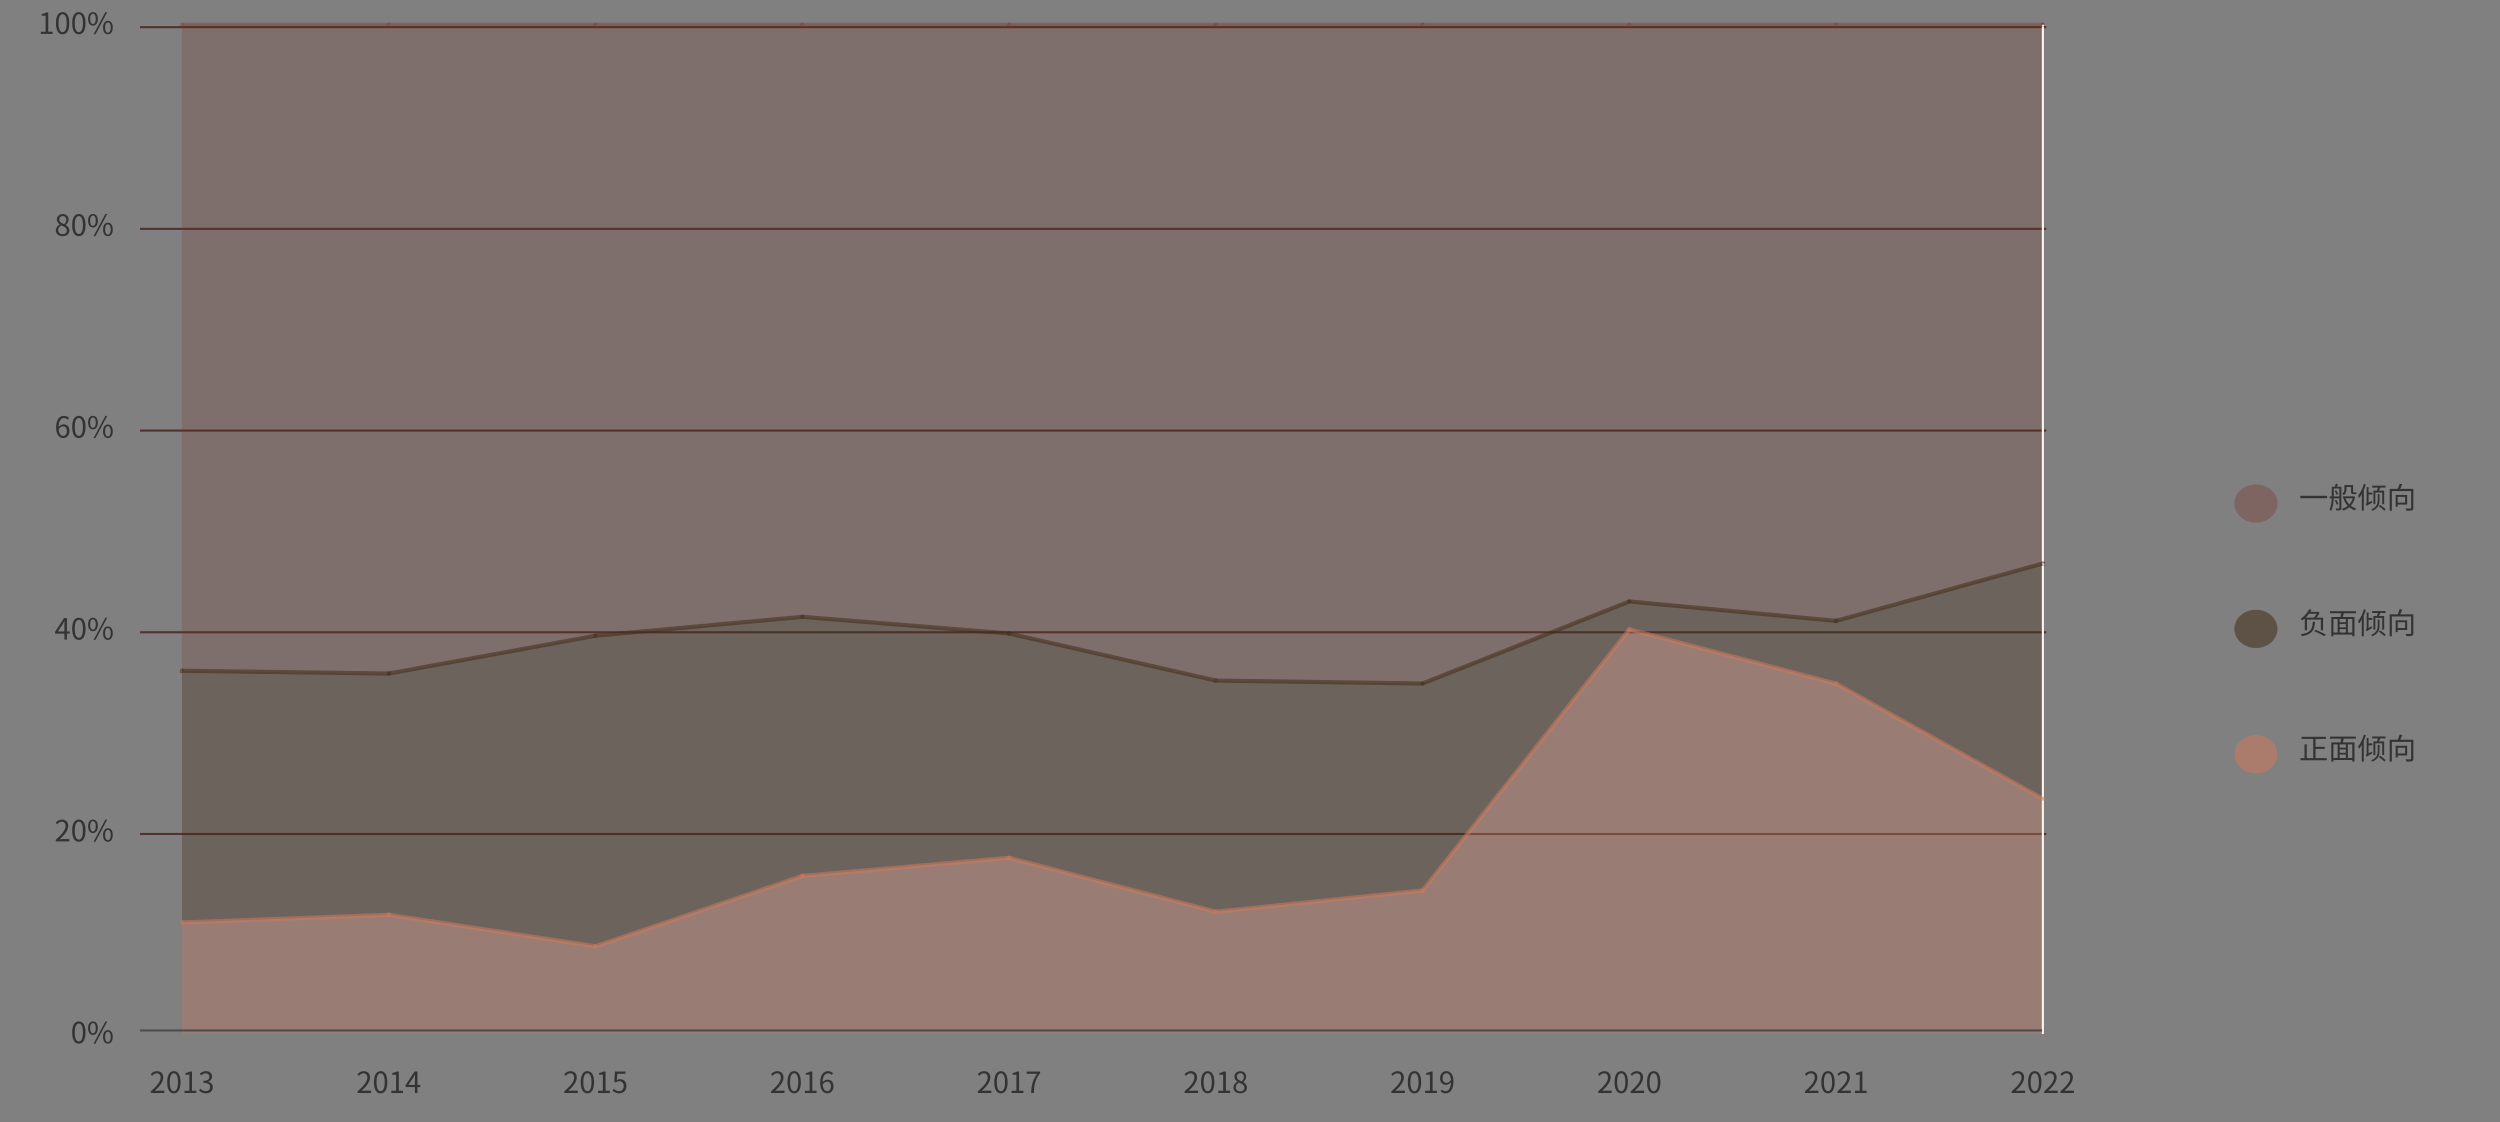 <svg xmlns="http://www.w3.org/2000/svg" xmlns:xlink="http://www.w3.org/1999/xlink" width="1196.069" height="537" viewBox="0 0 1196.069 537" fill="none">
<rect x="0" y="0" width="1196.069" height="537" fill="#808080" stroke="none"/>
<path   fill="rgba(69, 30, 24, 0.80)"  d="M67 398.499L979 398.499L979 399.499L67 399.499L67 398.499Z">
</path>
<path   fill="rgba(69, 30, 24, 0.80)"  d="M67 302L979 302L979 302.999L67 302.999L67 302Z">
</path>
<path   fill="rgba(69, 30, 24, 0.80)"  d="M67 205.498L979 205.498L979 206.501L67 206.501L67 205.498Z">
</path>
<path   fill="rgba(69, 30, 24, 0.80)"  d="M67 109L979 109L979 109.999L67 109.999L67 109Z">
</path>
<path   fill="rgba(69, 30, 24, 0.80)"  d="M67 12.5L979 12.5L979 13.5L67 13.5L67 12.5Z">
</path>
<path d="M87.058 441.326L185.981 437.66L284.905 452.715L383.828 419.051L482.751 410.391L581.673 436.172L680.596 426.009L779.52 301.105L878.443 327.07L977.366 382.13L977.366 494.703L878.443 494.703L779.52 494.703L680.596 494.703L581.673 494.703L482.751 494.703L383.828 494.703L284.905 494.703L185.981 494.703L87.058 494.703L87.058 441.326Z"   fill="#CD7A5E" fill-opacity="0.34">
</path>
<path d="M87.058 320.915L185.981 322.245L284.905 304.133L383.828 295.11L482.751 303.083L581.673 325.613L680.596 327.007L779.52 287.753L878.443 297.046L977.366 269.555L977.366 382.129L878.443 327.07L779.52 301.105L680.596 426.009L581.673 436.171L482.751 410.391L383.828 419.051L284.905 452.714L185.981 437.66L87.058 441.325L87.058 320.915Z"   fill="#452E18" fill-opacity="0.34">
</path>
<path d="M87.058 11.819L185.981 11.819L284.905 11.819L383.828 11.819L482.751 11.819L581.673 11.819L680.596 11.819L779.52 11.819L878.443 11.819L977.366 11.819L977.366 140.687L977.366 269.556L878.443 297.046L779.52 287.753L680.596 327.007L581.673 325.613L482.751 303.083L383.828 295.111L284.905 304.133L185.981 322.245L87.058 320.915L87.058 11.819Z"   fill="#792F23" fill-opacity="0.2">
</path>
<path    stroke="rgba(205, 122, 94, 0.56)" stroke-width="2"    d="M87.058 441.326L185.981 437.66L284.905 452.715L383.828 419.051L482.751 410.391L581.673 436.172L680.596 426.009L779.52 301.105L878.443 327.07L977.366 382.13">
</path>
<path    stroke="rgba(69, 46, 24, 0.56)" stroke-width="2"    d="M87.058 320.915L185.981 322.245L284.905 304.133L383.828 295.11L482.751 303.083L581.673 325.613L680.596 327.007L779.52 287.753L878.443 297.046L977.366 269.555">
</path>
<path    stroke="rgba(121, 47, 35, 0.33)" stroke-width="2"    d="M87.058 11.819L185.981 11.819L284.905 11.819L383.828 11.819L482.751 11.819L581.673 11.819L680.596 11.819L779.52 11.819L878.443 11.819L977.366 11.819">
</path>
<ellipse transform="matrix(1.001, 0, 0, 1, 87.058, 441.327)" cx="0.001" cy="0.001" rx="0.001" ry="0.001" stroke="rgba(205, 122, 94, 0.56)" stroke-width="2"      fill="#CD7A5E" fill-opacity="0.56">
</ellipse>
<ellipse transform="matrix(0.996, 0, 0, 1, 185.981, 437.66)" cx="0.001" cy="0.001" rx="0.001" ry="0.001" stroke="rgba(205, 122, 94, 0.56)" stroke-width="2"      fill="#CD7A5E" fill-opacity="0.56">
</ellipse>
<circle transform="matrix(1.007, 0, 0, 1, 284.905, 452.715)" cx="0.001" cy="0.001" r="0.001" stroke="rgba(205, 122, 94, 0.56)" stroke-width="2"      fill="#CD7A5E" fill-opacity="0.56">
</circle>
<circle transform="matrix(1.007, 0, 0, 1, 383.828, 419.052)" cx="0.001" cy="0.001" r="0.001" stroke="rgba(205, 122, 94, 0.56)" stroke-width="2"      fill="#CD7A5E" fill-opacity="0.56">
</circle>
<ellipse transform="matrix(0.986, 0, 0, 1, 482.751, 410.391)" cx="0.001" cy="0.001" rx="0.001" ry="0.001" stroke="rgba(205, 122, 94, 0.56)" stroke-width="2"      fill="#CD7A5E" fill-opacity="0.56">
</ellipse>
<ellipse transform="matrix(0.986, 0, 0, 1, 581.674, 436.173)" cx="0.001" cy="0.001" rx="0.001" ry="0.001" stroke="rgba(205, 122, 94, 0.56)" stroke-width="2"      fill="#CD7A5E" fill-opacity="0.56">
</ellipse>
<ellipse transform="matrix(0.986, 0, 0, 1, 680.597, 426.009)" cx="0.001" cy="0.001" rx="0.001" ry="0.001" stroke="rgba(205, 122, 94, 0.56)" stroke-width="2"      fill="#CD7A5E" fill-opacity="0.56">
</ellipse>
<ellipse transform="matrix(0.986, 0, 0, 1, 779.521, 301.105)" cx="0.001" cy="0.001" rx="0.001" ry="0.001" stroke="rgba(205, 122, 94, 0.56)" stroke-width="2"      fill="#CD7A5E" fill-opacity="0.56">
</ellipse>
<ellipse transform="matrix(0.986, 0, 0, 1, 878.444, 327.071)" cx="0.001" cy="0.001" rx="0.001" ry="0.001" stroke="rgba(205, 122, 94, 0.56)" stroke-width="2"      fill="#CD7A5E" fill-opacity="0.56">
</ellipse>
<ellipse transform="matrix(0.986, 0, 0, 1, 977.367, 382.13)" cx="0.001" cy="0.001" rx="0.001" ry="0.001" stroke="rgba(205, 122, 94, 0.56)" stroke-width="2"      fill="#CD7A5E" fill-opacity="0.56">
</ellipse>
<ellipse transform="matrix(1.001, 0, 0, 1, 87.058, 320.915)" cx="0.001" cy="0.001" rx="0.001" ry="0.001" stroke="rgba(69, 46, 24, 0.56)" stroke-width="2"      fill="#452E18" fill-opacity="0.56">
</ellipse>
<ellipse transform="matrix(0.996, 0, 0, 1, 185.981, 322.245)" cx="0.001" cy="0.001" rx="0.001" ry="0.001" stroke="rgba(69, 46, 24, 0.56)" stroke-width="2"      fill="#452E18" fill-opacity="0.56">
</ellipse>
<circle transform="matrix(1.007, 0, 0, 1, 284.905, 304.134)" cx="0.001" cy="0.001" r="0.001" stroke="rgba(69, 46, 24, 0.56)" stroke-width="2"      fill="#452E18" fill-opacity="0.56">
</circle>
<circle transform="matrix(1.007, 0, 0, 1, 383.828, 295.112)" cx="0.001" cy="0.001" r="0.001" stroke="rgba(69, 46, 24, 0.56)" stroke-width="2"      fill="#452E18" fill-opacity="0.56">
</circle>
<ellipse transform="matrix(0.986, 0, 0, 1, 482.751, 303.083)" cx="0.001" cy="0.001" rx="0.001" ry="0.001" stroke="rgba(69, 46, 24, 0.56)" stroke-width="2"      fill="#452E18" fill-opacity="0.56">
</ellipse>
<ellipse transform="matrix(0.986, 0, 0, 1, 581.674, 325.613)" cx="0.001" cy="0.001" rx="0.001" ry="0.001" stroke="rgba(69, 46, 24, 0.56)" stroke-width="2"      fill="#452E18" fill-opacity="0.56">
</ellipse>
<ellipse transform="matrix(0.986, 0, 0, 1, 680.597, 327.008)" cx="0.001" cy="0.001" rx="0.001" ry="0.001" stroke="rgba(69, 46, 24, 0.56)" stroke-width="2"      fill="#452E18" fill-opacity="0.56">
</ellipse>
<ellipse transform="matrix(0.986, 0, 0, 1, 779.521, 287.753)" cx="0.001" cy="0.001" rx="0.001" ry="0.001" stroke="rgba(69, 46, 24, 0.56)" stroke-width="2"      fill="#452E18" fill-opacity="0.56">
</ellipse>
<ellipse transform="matrix(0.986, 0, 0, 1, 878.444, 297.047)" cx="0.001" cy="0.001" rx="0.001" ry="0.001" stroke="rgba(69, 46, 24, 0.56)" stroke-width="2"      fill="#452E18" fill-opacity="0.56">
</ellipse>
<ellipse transform="matrix(0.986, 0, 0, 1, 977.367, 269.555)" cx="0.001" cy="0.001" rx="0.001" ry="0.001" stroke="rgba(69, 46, 24, 0.56)" stroke-width="2"      fill="#452E18" fill-opacity="0.56">
</ellipse>
<ellipse transform="matrix(1.001, 0, 0, 1, 87.058, 11.819)" cx="0.001" cy="0.001" rx="0.001" ry="0.001" stroke="rgba(121, 47, 35, 0.33)" stroke-width="2"      fill="#792F23" fill-opacity="0.33">
</ellipse>
<ellipse transform="matrix(0.996, 0, 0, 1, 185.981, 11.819)" cx="0.001" cy="0.001" rx="0.001" ry="0.001" stroke="rgba(121, 47, 35, 0.33)" stroke-width="2"      fill="#792F23" fill-opacity="0.33">
</ellipse>
<circle transform="matrix(1.007, 0, 0, 1, 284.905, 11.819)" cx="0.001" cy="0.001" r="0.001" stroke="rgba(121, 47, 35, 0.33)" stroke-width="2"      fill="#792F23" fill-opacity="0.33">
</circle>
<circle transform="matrix(1.007, 0, 0, 1, 383.828, 11.819)" cx="0.001" cy="0.001" r="0.001" stroke="rgba(121, 47, 35, 0.33)" stroke-width="2"      fill="#792F23" fill-opacity="0.33">
</circle>
<ellipse transform="matrix(0.986, 0, 0, 1, 482.751, 11.819)" cx="0.001" cy="0.001" rx="0.001" ry="0.001" stroke="rgba(121, 47, 35, 0.33)" stroke-width="2"      fill="#792F23" fill-opacity="0.33">
</ellipse>
<ellipse transform="matrix(0.986, 0, 0, 1, 581.674, 11.819)" cx="0.001" cy="0.001" rx="0.001" ry="0.001" stroke="rgba(121, 47, 35, 0.33)" stroke-width="2"      fill="#792F23" fill-opacity="0.33">
</ellipse>
<ellipse transform="matrix(0.986, 0, 0, 1, 680.597, 11.819)" cx="0.001" cy="0.001" rx="0.001" ry="0.001" stroke="rgba(121, 47, 35, 0.33)" stroke-width="2"      fill="#792F23" fill-opacity="0.33">
</ellipse>
<ellipse transform="matrix(0.986, 0, 0, 1, 779.521, 11.819)" cx="0.001" cy="0.001" rx="0.001" ry="0.001" stroke="rgba(121, 47, 35, 0.33)" stroke-width="2"      fill="#792F23" fill-opacity="0.33">
</ellipse>
<ellipse transform="matrix(0.986, 0, 0, 1, 878.444, 11.819)" cx="0.001" cy="0.001" rx="0.001" ry="0.001" stroke="rgba(121, 47, 35, 0.33)" stroke-width="2"      fill="#792F23" fill-opacity="0.33">
</ellipse>
<ellipse transform="matrix(0.986, 0, 0, 1, 977.367, 11.819)" cx="0.001" cy="0.001" rx="0.001" ry="0.001" stroke="rgba(121, 47, 35, 0.33)" stroke-width="2"      fill="#792F23" fill-opacity="0.33">
</ellipse>
<path     fill="#000000"  d="M977.367 11.819L977.367 494.703">
</path>
<path   fill="rgba(255, 246, 237, 1)"  d="M977.861 11.819L977.861 494.703L976.874 494.703L976.874 11.819L977.861 11.819Z">
</path>
<ellipse transform="matrix(0.986, 0, 0, 1, 977.367, 382.13)" cx="0.001" cy="0.001" rx="0.001" ry="0.001" stroke="rgba(205, 122, 94, 0.56)" stroke-width="2"      fill="#CD7A5E" fill-opacity="0.56">
</ellipse>
<ellipse transform="matrix(0.986, 0, 0, 1, 977.367, 269.555)" cx="0.001" cy="0.001" rx="0.001" ry="0.001" stroke="rgba(69, 46, 24, 0.56)" stroke-width="2"      fill="#452E18" fill-opacity="0.56">
</ellipse>
<ellipse transform="matrix(0.986, 0, 0, 1, 977.367, 11.819)" cx="0.001" cy="0.001" rx="0.001" ry="0.001" stroke="rgba(121, 47, 35, 0.33)" stroke-width="2"      fill="#792F23" fill-opacity="0.33">
</ellipse>
<g opacity="0">
<g opacity="0">
<rect x="17.812" y="11.819" width="98.923" height="482.886"   fill="#000000" >
</rect>
</g>
<g opacity="0">
<rect x="116.735" y="11.819" width="98.923" height="482.886"   fill="#000000" >
</rect>
</g>
<g opacity="0">
<rect x="215.658" y="11.819" width="98.923" height="482.886"   fill="#000000" >
</rect>
</g>
<g opacity="0">
<rect x="314.581" y="11.819" width="98.923" height="482.886"   fill="#000000" >
</rect>
</g>
<g opacity="0">
<rect x="413.505" y="11.819" width="98.923" height="482.886"   fill="#000000" >
</rect>
</g>
<g opacity="0">
<rect x="512.428" y="11.819" width="98.923" height="482.886"   fill="#000000" >
</rect>
</g>
<g opacity="0">
<rect x="611.352" y="11.819" width="98.923" height="482.886"   fill="#000000" >
</rect>
</g>
<g opacity="0">
<rect x="710.275" y="11.819" width="98.923" height="482.886"   fill="#000000" >
</rect>
</g>
<g opacity="0">
<rect x="809.198" y="11.819" width="98.923" height="482.886"   fill="#000000" >
</rect>
</g>
<g opacity="0">
<rect x="908.121" y="11.819" width="98.923" height="482.886"   fill="#000000" >
</rect>
</g>
</g>
<path    stroke="rgba(77, 77, 77, 1.00)" stroke-width="1"    d="M67 493L977 493">
</path>
<g >
<path     fill="#333333"  d="M72.134 522.913L78.588 522.913L78.588 521.807L75.746 521.807C75.228 521.807 74.598 521.863 74.066 521.905C76.474 519.623 78.098 517.537 78.098 515.479C78.098 513.659 76.936 512.469 75.102 512.469C73.8 512.469 72.904 513.057 72.078 513.967L72.82 514.695C73.394 514.009 74.108 513.505 74.948 513.505C76.222 513.505 76.838 514.359 76.838 515.535C76.838 517.299 75.354 519.343 72.134 522.157L72.134 522.913ZM83.18 523.095C85.126 523.095 86.372 521.331 86.372 517.747C86.372 514.191 85.126 512.469 83.18 512.469C81.22 512.469 79.988 514.191 79.988 517.747C79.988 521.331 81.22 523.095 83.18 523.095ZM83.18 522.059C82.018 522.059 81.22 520.757 81.22 517.747C81.22 514.751 82.018 513.477 83.18 513.477C84.342 513.477 85.14 514.751 85.14 517.747C85.14 520.757 84.342 522.059 83.18 522.059ZM88.29 522.913L93.918 522.913L93.918 521.849L91.86 521.849L91.86 512.651L90.88 512.651C90.32 512.973 89.662 513.211 88.752 513.379L88.752 514.191L90.586 514.191L90.586 521.849L88.29 521.849L88.29 522.913ZM98.51 523.095C100.344 523.095 101.814 522.003 101.814 520.169C101.814 518.755 100.848 517.859 99.644 517.565L99.644 517.495C100.736 517.117 101.464 516.277 101.464 515.031C101.464 513.407 100.204 512.469 98.468 512.469C97.292 512.469 96.382 512.987 95.612 513.687L96.298 514.499C96.886 513.911 97.6 513.505 98.426 513.505C99.504 513.505 100.162 514.149 100.162 515.129C100.162 516.235 99.448 517.089 97.32 517.089L97.32 518.069C99.7 518.069 100.512 518.881 100.512 520.127C100.512 521.303 99.658 522.031 98.426 522.031C97.264 522.031 96.494 521.471 95.892 520.855L95.234 521.681C95.906 522.423 96.914 523.095 98.51 523.095Z">
</path>
</g>
<g >
<path     fill="#333333"  d="M171.057 522.913L177.511 522.913L177.511 521.807L174.669 521.807C174.151 521.807 173.521 521.863 172.989 521.905C175.397 519.623 177.021 517.537 177.021 515.479C177.021 513.659 175.859 512.469 174.025 512.469C172.723 512.469 171.827 513.057 171.001 513.967L171.743 514.695C172.317 514.009 173.031 513.505 173.871 513.505C175.145 513.505 175.761 514.359 175.761 515.535C175.761 517.299 174.277 519.343 171.057 522.157L171.057 522.913ZM182.103 523.095C184.049 523.095 185.295 521.331 185.295 517.747C185.295 514.191 184.049 512.469 182.103 512.469C180.143 512.469 178.911 514.191 178.911 517.747C178.911 521.331 180.143 523.095 182.103 523.095ZM182.103 522.059C180.941 522.059 180.143 520.757 180.143 517.747C180.143 514.751 180.941 513.477 182.103 513.477C183.265 513.477 184.063 514.751 184.063 517.747C184.063 520.757 183.265 522.059 182.103 522.059ZM187.213 522.913L192.841 522.913L192.841 521.849L190.783 521.849L190.783 512.651L189.803 512.651C189.243 512.973 188.585 513.211 187.675 513.379L187.675 514.191L189.509 514.191L189.509 521.849L187.213 521.849L187.213 522.913ZM198.511 522.913L199.715 522.913L199.715 520.085L201.087 520.085L201.087 519.063L199.715 519.063L199.715 512.651L198.301 512.651L194.031 519.245L194.031 520.085L198.511 520.085L198.511 522.913ZM198.511 519.063L195.361 519.063L197.699 515.563C197.993 515.059 198.273 514.541 198.525 514.051L198.581 514.051C198.553 514.569 198.511 515.409 198.511 515.913L198.511 519.063Z">
</path>
</g>
<g >
<path     fill="#333333"  d="M269.981 522.913L276.435 522.913L276.435 521.807L273.593 521.807C273.075 521.807 272.445 521.863 271.913 521.905C274.321 519.623 275.945 517.537 275.945 515.479C275.945 513.659 274.783 512.469 272.949 512.469C271.647 512.469 270.751 513.057 269.925 513.967L270.667 514.695C271.241 514.009 271.955 513.505 272.795 513.505C274.069 513.505 274.685 514.359 274.685 515.535C274.685 517.299 273.201 519.343 269.981 522.157L269.981 522.913ZM281.027 523.095C282.973 523.095 284.219 521.331 284.219 517.747C284.219 514.191 282.973 512.469 281.027 512.469C279.067 512.469 277.835 514.191 277.835 517.747C277.835 521.331 279.067 523.095 281.027 523.095ZM281.027 522.059C279.865 522.059 279.067 520.757 279.067 517.747C279.067 514.751 279.865 513.477 281.027 513.477C282.189 513.477 282.987 514.751 282.987 517.747C282.987 520.757 282.189 522.059 281.027 522.059ZM286.137 522.913L291.765 522.913L291.765 521.849L289.707 521.849L289.707 512.651L288.727 512.651C288.167 512.973 287.509 513.211 286.599 513.379L286.599 514.191L288.433 514.191L288.433 521.849L286.137 521.849L286.137 522.913ZM296.343 523.095C298.065 523.095 299.703 521.821 299.703 519.581C299.703 517.313 298.303 516.305 296.609 516.305C295.993 516.305 295.531 516.459 295.069 516.711L295.335 513.743L299.199 513.743L299.199 512.651L294.215 512.651L293.879 517.439L294.565 517.873C295.153 517.481 295.587 517.271 296.273 517.271C297.561 517.271 298.401 518.139 298.401 519.609C298.401 521.107 297.435 522.031 296.217 522.031C295.027 522.031 294.271 521.485 293.697 520.897L293.053 521.737C293.753 522.423 294.733 523.095 296.343 523.095Z">
</path>
</g>
<g >
<path     fill="#333333"  d="M368.904 522.913L375.358 522.913L375.358 521.807L372.516 521.807C371.998 521.807 371.368 521.863 370.836 521.905C373.244 519.623 374.868 517.537 374.868 515.479C374.868 513.659 373.706 512.469 371.872 512.469C370.57 512.469 369.674 513.057 368.848 513.967L369.59 514.695C370.164 514.009 370.878 513.505 371.718 513.505C372.992 513.505 373.608 514.359 373.608 515.535C373.608 517.299 372.124 519.343 368.904 522.157L368.904 522.913ZM379.95 523.095C381.896 523.095 383.142 521.331 383.142 517.747C383.142 514.191 381.896 512.469 379.95 512.469C377.99 512.469 376.758 514.191 376.758 517.747C376.758 521.331 377.99 523.095 379.95 523.095ZM379.95 522.059C378.788 522.059 377.99 520.757 377.99 517.747C377.99 514.751 378.788 513.477 379.95 513.477C381.112 513.477 381.91 514.751 381.91 517.747C381.91 520.757 381.112 522.059 379.95 522.059ZM385.06 522.913L390.688 522.913L390.688 521.849L388.63 521.849L388.63 512.651L387.65 512.651C387.09 512.973 386.432 513.211 385.522 513.379L385.522 514.191L387.356 514.191L387.356 521.849L385.06 521.849L385.06 522.913ZM395.812 523.095C397.408 523.095 398.766 521.751 398.766 519.763C398.766 517.607 397.646 516.543 395.91 516.543C395.112 516.543 394.216 517.005 393.586 517.775C393.642 514.597 394.804 513.519 396.232 513.519C396.848 513.519 397.464 513.827 397.856 514.303L398.584 513.519C398.01 512.903 397.24 512.469 396.176 512.469C394.188 512.469 392.382 513.995 392.382 518.013C392.382 521.401 393.852 523.095 395.812 523.095ZM393.614 518.797C394.286 517.845 395.07 517.495 395.7 517.495C396.946 517.495 397.548 518.377 397.548 519.763C397.548 521.163 396.792 522.087 395.812 522.087C394.524 522.087 393.754 520.925 393.614 518.797Z">
</path>
</g>
<g >
<path     fill="#333333"  d="M467.827 522.913L474.281 522.913L474.281 521.807L471.439 521.807C470.921 521.807 470.291 521.863 469.759 521.905C472.167 519.623 473.791 517.537 473.791 515.479C473.791 513.659 472.629 512.469 470.795 512.469C469.493 512.469 468.597 513.057 467.771 513.967L468.513 514.695C469.087 514.009 469.801 513.505 470.641 513.505C471.915 513.505 472.531 514.359 472.531 515.535C472.531 517.299 471.047 519.343 467.827 522.157L467.827 522.913ZM478.873 523.095C480.819 523.095 482.065 521.331 482.065 517.747C482.065 514.191 480.819 512.469 478.873 512.469C476.913 512.469 475.681 514.191 475.681 517.747C475.681 521.331 476.913 523.095 478.873 523.095ZM478.873 522.059C477.711 522.059 476.913 520.757 476.913 517.747C476.913 514.751 477.711 513.477 478.873 513.477C480.035 513.477 480.833 514.751 480.833 517.747C480.833 520.757 480.035 522.059 478.873 522.059ZM483.983 522.913L489.611 522.913L489.611 521.849L487.553 521.849L487.553 512.651L486.573 512.651C486.013 512.973 485.355 513.211 484.445 513.379L484.445 514.191L486.279 514.191L486.279 521.849L483.983 521.849L483.983 522.913ZM493.293 522.913L494.623 522.913C494.791 518.895 495.225 516.501 497.633 513.421L497.633 512.651L491.207 512.651L491.207 513.743L496.191 513.743C494.175 516.543 493.475 519.021 493.293 522.913Z">
</path>
</g>
<g >
<path     fill="#333333"  d="M566.75 522.913L573.204 522.913L573.204 521.807L570.362 521.807C569.844 521.807 569.214 521.863 568.682 521.905C571.09 519.623 572.714 517.537 572.714 515.479C572.714 513.659 571.552 512.469 569.718 512.469C568.416 512.469 567.52 513.057 566.694 513.967L567.436 514.695C568.01 514.009 568.724 513.505 569.564 513.505C570.838 513.505 571.454 514.359 571.454 515.535C571.454 517.299 569.97 519.343 566.75 522.157L566.75 522.913ZM577.796 523.095C579.742 523.095 580.988 521.331 580.988 517.747C580.988 514.191 579.742 512.469 577.796 512.469C575.836 512.469 574.604 514.191 574.604 517.747C574.604 521.331 575.836 523.095 577.796 523.095ZM577.796 522.059C576.634 522.059 575.836 520.757 575.836 517.747C575.836 514.751 576.634 513.477 577.796 513.477C578.958 513.477 579.756 514.751 579.756 517.747C579.756 520.757 578.958 522.059 577.796 522.059ZM582.906 522.913L588.534 522.913L588.534 521.849L586.476 521.849L586.476 512.651L585.496 512.651C584.936 512.973 584.278 513.211 583.368 513.379L583.368 514.191L585.202 514.191L585.202 521.849L582.906 521.849L582.906 522.913ZM593.364 523.095C595.282 523.095 596.57 521.933 596.57 520.449C596.57 519.035 595.744 518.265 594.848 517.747L594.848 517.677C595.45 517.201 596.206 516.277 596.206 515.199C596.206 513.617 595.142 512.497 593.392 512.497C591.796 512.497 590.578 513.547 590.578 515.101C590.578 516.179 591.222 516.949 591.964 517.467L591.964 517.523C591.026 518.027 590.088 518.993 590.088 520.365C590.088 521.947 591.46 523.095 593.364 523.095ZM594.064 517.341C592.846 516.865 591.74 516.319 591.74 515.101C591.74 514.107 592.426 513.449 593.378 513.449C594.47 513.449 595.114 514.247 595.114 515.269C595.114 516.025 594.75 516.725 594.064 517.341ZM593.378 522.143C592.146 522.143 591.222 521.345 591.222 520.253C591.222 519.273 591.81 518.461 592.636 517.929C594.092 518.517 595.352 519.021 595.352 520.407C595.352 521.429 594.568 522.143 593.378 522.143Z">
</path>
</g>
<g >
<path     fill="#333333"  d="M665.674 522.913L672.128 522.913L672.128 521.807L669.286 521.807C668.768 521.807 668.138 521.863 667.606 521.905C670.014 519.623 671.638 517.537 671.638 515.479C671.638 513.659 670.476 512.469 668.642 512.469C667.34 512.469 666.444 513.057 665.618 513.967L666.36 514.695C666.934 514.009 667.648 513.505 668.488 513.505C669.762 513.505 670.378 514.359 670.378 515.535C670.378 517.299 668.894 519.343 665.674 522.157L665.674 522.913ZM676.72 523.095C678.666 523.095 679.912 521.331 679.912 517.747C679.912 514.191 678.666 512.469 676.72 512.469C674.76 512.469 673.528 514.191 673.528 517.747C673.528 521.331 674.76 523.095 676.72 523.095ZM676.72 522.059C675.558 522.059 674.76 520.757 674.76 517.747C674.76 514.751 675.558 513.477 676.72 513.477C677.882 513.477 678.68 514.751 678.68 517.747C678.68 520.757 677.882 522.059 676.72 522.059ZM681.83 522.913L687.458 522.913L687.458 521.849L685.4 521.849L685.4 512.651L684.42 512.651C683.86 512.973 683.202 513.211 682.292 513.379L682.292 514.191L684.126 514.191L684.126 521.849L681.83 521.849L681.83 522.913ZM691.658 523.095C693.576 523.095 695.382 521.499 695.382 517.341C695.382 514.079 693.898 512.469 691.924 512.469C690.328 512.469 688.984 513.799 688.984 515.801C688.984 517.915 690.104 519.021 691.812 519.021C692.666 519.021 693.548 518.531 694.178 517.775C694.08 520.953 692.932 522.031 691.616 522.031C690.944 522.031 690.328 521.737 689.88 521.247L689.18 522.045C689.754 522.647 690.538 523.095 691.658 523.095ZM694.164 516.697C693.478 517.677 692.708 518.069 692.022 518.069C690.804 518.069 690.188 517.173 690.188 515.801C690.188 514.387 690.944 513.463 691.938 513.463C693.24 513.463 694.024 514.583 694.164 516.697Z">
</path>
</g>
<g >
<path     fill="#333333"  d="M764.597 522.913L771.051 522.913L771.051 521.807L768.209 521.807C767.691 521.807 767.061 521.863 766.529 521.905C768.937 519.623 770.561 517.537 770.561 515.479C770.561 513.659 769.399 512.469 767.565 512.469C766.263 512.469 765.367 513.057 764.541 513.967L765.283 514.695C765.857 514.009 766.571 513.505 767.411 513.505C768.685 513.505 769.301 514.359 769.301 515.535C769.301 517.299 767.817 519.343 764.597 522.157L764.597 522.913ZM775.643 523.095C777.589 523.095 778.835 521.331 778.835 517.747C778.835 514.191 777.589 512.469 775.643 512.469C773.683 512.469 772.451 514.191 772.451 517.747C772.451 521.331 773.683 523.095 775.643 523.095ZM775.643 522.059C774.481 522.059 773.683 520.757 773.683 517.747C773.683 514.751 774.481 513.477 775.643 513.477C776.805 513.477 777.603 514.751 777.603 517.747C777.603 520.757 776.805 522.059 775.643 522.059ZM780.137 522.913L786.591 522.913L786.591 521.807L783.749 521.807C783.231 521.807 782.601 521.863 782.069 521.905C784.477 519.623 786.101 517.537 786.101 515.479C786.101 513.659 784.939 512.469 783.105 512.469C781.803 512.469 780.907 513.057 780.081 513.967L780.823 514.695C781.397 514.009 782.111 513.505 782.951 513.505C784.225 513.505 784.841 514.359 784.841 515.535C784.841 517.299 783.357 519.343 780.137 522.157L780.137 522.913ZM791.183 523.095C793.129 523.095 794.375 521.331 794.375 517.747C794.375 514.191 793.129 512.469 791.183 512.469C789.223 512.469 787.991 514.191 787.991 517.747C787.991 521.331 789.223 523.095 791.183 523.095ZM791.183 522.059C790.021 522.059 789.223 520.757 789.223 517.747C789.223 514.751 790.021 513.477 791.183 513.477C792.345 513.477 793.143 514.751 793.143 517.747C793.143 520.757 792.345 522.059 791.183 522.059Z">
</path>
</g>
<g >
<path     fill="#333333"  d="M863.52 522.913L869.974 522.913L869.974 521.807L867.132 521.807C866.614 521.807 865.984 521.863 865.452 521.905C867.86 519.623 869.484 517.537 869.484 515.479C869.484 513.659 868.322 512.469 866.488 512.469C865.186 512.469 864.29 513.057 863.464 513.967L864.206 514.695C864.78 514.009 865.494 513.505 866.334 513.505C867.608 513.505 868.224 514.359 868.224 515.535C868.224 517.299 866.74 519.343 863.52 522.157L863.52 522.913ZM874.566 523.095C876.512 523.095 877.758 521.331 877.758 517.747C877.758 514.191 876.512 512.469 874.566 512.469C872.606 512.469 871.374 514.191 871.374 517.747C871.374 521.331 872.606 523.095 874.566 523.095ZM874.566 522.059C873.404 522.059 872.606 520.757 872.606 517.747C872.606 514.751 873.404 513.477 874.566 513.477C875.728 513.477 876.526 514.751 876.526 517.747C876.526 520.757 875.728 522.059 874.566 522.059ZM879.06 522.913L885.514 522.913L885.514 521.807L882.672 521.807C882.154 521.807 881.524 521.863 880.992 521.905C883.4 519.623 885.024 517.537 885.024 515.479C885.024 513.659 883.862 512.469 882.028 512.469C880.726 512.469 879.83 513.057 879.004 513.967L879.746 514.695C880.32 514.009 881.034 513.505 881.874 513.505C883.148 513.505 883.764 514.359 883.764 515.535C883.764 517.299 882.28 519.343 879.06 522.157L879.06 522.913ZM887.446 522.913L893.074 522.913L893.074 521.849L891.016 521.849L891.016 512.651L890.036 512.651C889.476 512.973 888.818 513.211 887.908 513.379L887.908 514.191L889.742 514.191L889.742 521.849L887.446 521.849L887.446 522.913Z">
</path>
</g>
<g >
<path     fill="#333333"  d="M962.443 522.913L968.897 522.913L968.897 521.807L966.055 521.807C965.537 521.807 964.907 521.863 964.375 521.905C966.783 519.623 968.407 517.537 968.407 515.479C968.407 513.659 967.245 512.469 965.411 512.469C964.109 512.469 963.213 513.057 962.387 513.967L963.129 514.695C963.703 514.009 964.417 513.505 965.257 513.505C966.531 513.505 967.147 514.359 967.147 515.535C967.147 517.299 965.663 519.343 962.443 522.157L962.443 522.913ZM973.489 523.095C975.435 523.095 976.681 521.331 976.681 517.747C976.681 514.191 975.435 512.469 973.489 512.469C971.529 512.469 970.297 514.191 970.297 517.747C970.297 521.331 971.529 523.095 973.489 523.095ZM973.489 522.059C972.327 522.059 971.529 520.757 971.529 517.747C971.529 514.751 972.327 513.477 973.489 513.477C974.651 513.477 975.449 514.751 975.449 517.747C975.449 520.757 974.651 522.059 973.489 522.059ZM977.983 522.913L984.437 522.913L984.437 521.807L981.595 521.807C981.077 521.807 980.447 521.863 979.915 521.905C982.323 519.623 983.947 517.537 983.947 515.479C983.947 513.659 982.785 512.469 980.951 512.469C979.649 512.469 978.753 513.057 977.927 513.967L978.669 514.695C979.243 514.009 979.957 513.505 980.797 513.505C982.071 513.505 982.687 514.359 982.687 515.535C982.687 517.299 981.203 519.343 977.983 522.157L977.983 522.913ZM985.753 522.913L992.207 522.913L992.207 521.807L989.365 521.807C988.847 521.807 988.217 521.863 987.685 521.905C990.093 519.623 991.717 517.537 991.717 515.479C991.717 513.659 990.555 512.469 988.721 512.469C987.419 512.469 986.523 513.057 985.697 513.967L986.439 514.695C987.013 514.009 987.727 513.505 988.567 513.505C989.841 513.505 990.457 514.359 990.457 515.535C990.457 517.299 988.973 519.343 985.753 522.157L985.753 522.913Z">
</path>
</g>
<g >
<path     fill="#333333"  d="M37.722 499.308C39.668 499.308 40.914 497.544 40.914 493.96C40.914 490.404 39.668 488.682 37.722 488.682C35.762 488.682 34.53 490.404 34.53 493.96C34.53 497.544 35.762 499.308 37.722 499.308ZM37.722 498.272C36.56 498.272 35.762 496.97 35.762 493.96C35.762 490.964 36.56 489.69 37.722 489.69C38.884 489.69 39.682 490.964 39.682 493.96C39.682 496.97 38.884 498.272 37.722 498.272ZM44.47 495.15C45.884 495.15 46.808 493.96 46.808 491.888C46.808 489.844 45.884 488.682 44.47 488.682C43.07 488.682 42.146 489.844 42.146 491.888C42.146 493.96 43.07 495.15 44.47 495.15ZM44.47 494.366C43.658 494.366 43.112 493.526 43.112 491.888C43.112 490.25 43.658 489.466 44.47 489.466C45.282 489.466 45.828 490.25 45.828 491.888C45.828 493.526 45.282 494.366 44.47 494.366ZM44.764 499.308L45.632 499.308L51.302 488.682L50.434 488.682L44.764 499.308ZM51.624 499.308C53.024 499.308 53.948 498.132 53.948 496.06C53.948 494.002 53.024 492.84 51.624 492.84C50.224 492.84 49.3 494.002 49.3 496.06C49.3 498.132 50.224 499.308 51.624 499.308ZM51.624 498.524C50.812 498.524 50.252 497.698 50.252 496.06C50.252 494.422 50.812 493.624 51.624 493.624C52.422 493.624 52.996 494.422 52.996 496.06C52.996 497.698 52.422 498.524 51.624 498.524Z">
</path>
</g>
<g >
<path     fill="#333333"  d="M26.676 402.549L33.13 402.549L33.13 401.443L30.288 401.443C29.77 401.443 29.14 401.499 28.608 401.541C31.016 399.259 32.64 397.173 32.64 395.115C32.64 393.295 31.478 392.105 29.644 392.105C28.342 392.105 27.446 392.693 26.62 393.603L27.362 394.331C27.936 393.645 28.65 393.141 29.49 393.141C30.764 393.141 31.38 393.995 31.38 395.171C31.38 396.935 29.896 398.979 26.676 401.793L26.676 402.549ZM37.722 402.731C39.668 402.731 40.914 400.967 40.914 397.383C40.914 393.827 39.668 392.105 37.722 392.105C35.762 392.105 34.53 393.827 34.53 397.383C34.53 400.967 35.762 402.731 37.722 402.731ZM37.722 401.695C36.56 401.695 35.762 400.393 35.762 397.383C35.762 394.387 36.56 393.113 37.722 393.113C38.884 393.113 39.682 394.387 39.682 397.383C39.682 400.393 38.884 401.695 37.722 401.695ZM44.47 398.573C45.884 398.573 46.808 397.383 46.808 395.311C46.808 393.267 45.884 392.105 44.47 392.105C43.07 392.105 42.146 393.267 42.146 395.311C42.146 397.383 43.07 398.573 44.47 398.573ZM44.47 397.789C43.658 397.789 43.112 396.949 43.112 395.311C43.112 393.673 43.658 392.889 44.47 392.889C45.282 392.889 45.828 393.673 45.828 395.311C45.828 396.949 45.282 397.789 44.47 397.789ZM44.764 402.731L45.632 402.731L51.302 392.105L50.434 392.105L44.764 402.731ZM51.624 402.731C53.024 402.731 53.948 401.555 53.948 399.483C53.948 397.425 53.024 396.263 51.624 396.263C50.224 396.263 49.3 397.425 49.3 399.483C49.3 401.555 50.224 402.731 51.624 402.731ZM51.624 401.947C50.812 401.947 50.252 401.121 50.252 399.483C50.252 397.845 50.812 397.047 51.624 397.047C52.422 397.047 52.996 397.845 52.996 399.483C52.996 401.121 52.422 401.947 51.624 401.947Z">
</path>
</g>
<g >
<path     fill="#333333"  d="M30.82 305.972L32.024 305.972L32.024 303.144L33.396 303.144L33.396 302.122L32.024 302.122L32.024 295.71L30.61 295.71L26.34 302.304L26.34 303.144L30.82 303.144L30.82 305.972ZM30.82 302.122L27.67 302.122L30.008 298.622C30.302 298.118 30.582 297.6 30.834 297.11L30.89 297.11C30.862 297.628 30.82 298.468 30.82 298.972L30.82 302.122ZM37.722 306.154C39.668 306.154 40.914 304.39 40.914 300.806C40.914 297.25 39.668 295.528 37.722 295.528C35.762 295.528 34.53 297.25 34.53 300.806C34.53 304.39 35.762 306.154 37.722 306.154ZM37.722 305.118C36.56 305.118 35.762 303.816 35.762 300.806C35.762 297.81 36.56 296.536 37.722 296.536C38.884 296.536 39.682 297.81 39.682 300.806C39.682 303.816 38.884 305.118 37.722 305.118ZM44.47 301.996C45.884 301.996 46.808 300.806 46.808 298.734C46.808 296.69 45.884 295.528 44.47 295.528C43.07 295.528 42.146 296.69 42.146 298.734C42.146 300.806 43.07 301.996 44.47 301.996ZM44.47 301.212C43.658 301.212 43.112 300.372 43.112 298.734C43.112 297.096 43.658 296.312 44.47 296.312C45.282 296.312 45.828 297.096 45.828 298.734C45.828 300.372 45.282 301.212 44.47 301.212ZM44.764 306.154L45.632 306.154L51.302 295.528L50.434 295.528L44.764 306.154ZM51.624 306.154C53.024 306.154 53.948 304.978 53.948 302.906C53.948 300.848 53.024 299.686 51.624 299.686C50.224 299.686 49.3 300.848 49.3 302.906C49.3 304.978 50.224 306.154 51.624 306.154ZM51.624 305.37C50.812 305.37 50.252 304.544 50.252 302.906C50.252 301.268 50.812 300.47 51.624 300.47C52.422 300.47 52.996 301.268 52.996 302.906C52.996 304.544 52.422 305.37 51.624 305.37Z">
</path>
</g>
<g >
<path     fill="#333333"  d="M30.274 209.576C31.87 209.576 33.228 208.232 33.228 206.244C33.228 204.088 32.108 203.024 30.372 203.024C29.574 203.024 28.678 203.486 28.048 204.256C28.104 201.078 29.266 200 30.694 200C31.31 200 31.926 200.308 32.318 200.784L33.046 200C32.472 199.384 31.702 198.95 30.638 198.95C28.65 198.95 26.844 200.476 26.844 204.494C26.844 207.882 28.314 209.576 30.274 209.576ZM28.076 205.278C28.748 204.326 29.532 203.976 30.162 203.976C31.408 203.976 32.01 204.858 32.01 206.244C32.01 207.644 31.254 208.568 30.274 208.568C28.986 208.568 28.216 207.406 28.076 205.278ZM37.722 209.576C39.668 209.576 40.914 207.812 40.914 204.228C40.914 200.672 39.668 198.95 37.722 198.95C35.762 198.95 34.53 200.672 34.53 204.228C34.53 207.812 35.762 209.576 37.722 209.576ZM37.722 208.54C36.56 208.54 35.762 207.238 35.762 204.228C35.762 201.232 36.56 199.958 37.722 199.958C38.884 199.958 39.682 201.232 39.682 204.228C39.682 207.238 38.884 208.54 37.722 208.54ZM44.47 205.418C45.884 205.418 46.808 204.228 46.808 202.156C46.808 200.112 45.884 198.95 44.47 198.95C43.07 198.95 42.146 200.112 42.146 202.156C42.146 204.228 43.07 205.418 44.47 205.418ZM44.47 204.634C43.658 204.634 43.112 203.794 43.112 202.156C43.112 200.518 43.658 199.734 44.47 199.734C45.282 199.734 45.828 200.518 45.828 202.156C45.828 203.794 45.282 204.634 44.47 204.634ZM44.764 209.576L45.632 209.576L51.302 198.95L50.434 198.95L44.764 209.576ZM51.624 209.576C53.024 209.576 53.948 208.4 53.948 206.328C53.948 204.27 53.024 203.108 51.624 203.108C50.224 203.108 49.3 204.27 49.3 206.328C49.3 208.4 50.224 209.576 51.624 209.576ZM51.624 208.792C50.812 208.792 50.252 207.966 50.252 206.328C50.252 204.69 50.812 203.892 51.624 203.892C52.422 203.892 52.996 204.69 52.996 206.328C52.996 207.966 52.422 208.792 51.624 208.792Z">
</path>
</g>
<g >
<path     fill="#333333"  d="M29.98 112.999C31.898 112.999 33.186 111.837 33.186 110.353C33.186 108.939 32.36 108.169 31.464 107.651L31.464 107.581C32.066 107.105 32.822 106.181 32.822 105.103C32.822 103.521 31.758 102.401 30.008 102.401C28.412 102.401 27.194 103.451 27.194 105.005C27.194 106.083 27.838 106.853 28.58 107.371L28.58 107.427C27.642 107.931 26.704 108.897 26.704 110.269C26.704 111.851 28.076 112.999 29.98 112.999ZM30.68 107.245C29.462 106.769 28.356 106.223 28.356 105.005C28.356 104.011 29.042 103.353 29.994 103.353C31.086 103.353 31.73 104.151 31.73 105.173C31.73 105.929 31.366 106.629 30.68 107.245ZM29.994 112.047C28.762 112.047 27.838 111.249 27.838 110.157C27.838 109.177 28.426 108.365 29.252 107.833C30.708 108.421 31.968 108.925 31.968 110.311C31.968 111.333 31.184 112.047 29.994 112.047ZM37.722 112.999C39.668 112.999 40.914 111.235 40.914 107.651C40.914 104.095 39.668 102.373 37.722 102.373C35.762 102.373 34.53 104.095 34.53 107.651C34.53 111.235 35.762 112.999 37.722 112.999ZM37.722 111.963C36.56 111.963 35.762 110.661 35.762 107.651C35.762 104.655 36.56 103.381 37.722 103.381C38.884 103.381 39.682 104.655 39.682 107.651C39.682 110.661 38.884 111.963 37.722 111.963ZM44.47 108.841C45.884 108.841 46.808 107.651 46.808 105.579C46.808 103.535 45.884 102.373 44.47 102.373C43.07 102.373 42.146 103.535 42.146 105.579C42.146 107.651 43.07 108.841 44.47 108.841ZM44.47 108.057C43.658 108.057 43.112 107.217 43.112 105.579C43.112 103.941 43.658 103.157 44.47 103.157C45.282 103.157 45.828 103.941 45.828 105.579C45.828 107.217 45.282 108.057 44.47 108.057ZM44.764 112.999L45.632 112.999L51.302 102.373L50.434 102.373L44.764 112.999ZM51.624 112.999C53.024 112.999 53.948 111.823 53.948 109.751C53.948 107.693 53.024 106.531 51.624 106.531C50.224 106.531 49.3 107.693 49.3 109.751C49.3 111.823 50.224 112.999 51.624 112.999ZM51.624 112.215C50.812 112.215 50.252 111.389 50.252 109.751C50.252 108.113 50.812 107.315 51.624 107.315C52.422 107.315 52.996 108.113 52.996 109.751C52.996 111.389 52.422 112.215 51.624 112.215Z">
</path>
</g>
<g >
<path     fill="#333333"  d="M19.522 16.24L25.15 16.24L25.15 15.176L23.092 15.176L23.092 5.978L22.112 5.978C21.552 6.3 20.894 6.538 19.984 6.706L19.984 7.518L21.818 7.518L21.818 15.176L19.522 15.176L19.522 16.24ZM29.952 16.422C31.898 16.422 33.144 14.658 33.144 11.074C33.144 7.518 31.898 5.796 29.952 5.796C27.992 5.796 26.76 7.518 26.76 11.074C26.76 14.658 27.992 16.422 29.952 16.422ZM29.952 15.386C28.79 15.386 27.992 14.084 27.992 11.074C27.992 8.078 28.79 6.804 29.952 6.804C31.114 6.804 31.912 8.078 31.912 11.074C31.912 14.084 31.114 15.386 29.952 15.386ZM37.722 16.422C39.668 16.422 40.914 14.658 40.914 11.074C40.914 7.518 39.668 5.796 37.722 5.796C35.762 5.796 34.53 7.518 34.53 11.074C34.53 14.658 35.762 16.422 37.722 16.422ZM37.722 15.386C36.56 15.386 35.762 14.084 35.762 11.074C35.762 8.078 36.56 6.804 37.722 6.804C38.884 6.804 39.682 8.078 39.682 11.074C39.682 14.084 38.884 15.386 37.722 15.386ZM44.47 12.264C45.884 12.264 46.808 11.074 46.808 9.002C46.808 6.958 45.884 5.796 44.47 5.796C43.07 5.796 42.146 6.958 42.146 9.002C42.146 11.074 43.07 12.264 44.47 12.264ZM44.47 11.48C43.658 11.48 43.112 10.64 43.112 9.002C43.112 7.364 43.658 6.58 44.47 6.58C45.282 6.58 45.828 7.364 45.828 9.002C45.828 10.64 45.282 11.48 44.47 11.48ZM44.764 16.422L45.632 16.422L51.302 5.796L50.434 5.796L44.764 16.422ZM51.624 16.422C53.024 16.422 53.948 15.246 53.948 13.174C53.948 11.116 53.024 9.954 51.624 9.954C50.224 9.954 49.3 11.116 49.3 13.174C49.3 15.246 50.224 16.422 51.624 16.422ZM51.624 15.638C50.812 15.638 50.252 14.812 50.252 13.174C50.252 11.536 50.812 10.738 51.624 10.738C52.422 10.738 52.996 11.536 52.996 13.174C52.996 14.812 52.422 15.638 51.624 15.638Z">
</path>
</g>
<ellipse cx="1079.303" cy="360.877" rx="10.303" ry="9.15"   fill="#CD7A5E" fill-opacity="0.56">
</ellipse>
<g >
<path     fill="#333333"  d="M1102.54 356.1L1102.54 362.708L1100.64 362.708L1100.64 363.73L1113.21 363.73L1113.21 362.708L1107.82 362.708L1107.82 358.298L1112.2 358.298L1112.2 357.276L1107.82 357.276L1107.82 353.538L1112.75 353.538L1112.75 352.502L1101.17 352.502L1101.17 353.538L1106.71 353.538L1106.71 362.708L1103.62 362.708L1103.62 356.1L1102.54 356.1ZM1119.35 358.564L1122.32 358.564L1122.32 360.146L1119.35 360.146L1119.35 358.564ZM1119.35 357.71L1119.35 356.156L1122.32 356.156L1122.32 357.71L1119.35 357.71ZM1119.35 361L1122.32 361L1122.32 362.638L1119.35 362.638L1119.35 361ZM1114.72 352.404L1114.72 353.412L1120.12 353.412C1120.03 353.986 1119.87 354.644 1119.73 355.176L1115.36 355.176L1115.36 364.36L1116.37 364.36L1116.37 363.618L1125.39 363.618L1125.39 364.36L1126.45 364.36L1126.45 355.176L1120.81 355.176L1121.36 353.412L1127.14 353.412L1127.14 352.404L1114.72 352.404ZM1116.37 362.638L1116.37 356.156L1118.39 356.156L1118.39 362.638L1116.37 362.638ZM1125.39 362.638L1123.29 362.638L1123.29 356.156L1125.39 356.156L1125.39 362.638ZM1137.58 356.366L1137.58 359.278C1137.58 360.678 1137.25 362.666 1134.42 363.73C1134.63 363.898 1134.87 364.192 1134.98 364.388C1138.16 363.128 1138.44 361.014 1138.44 359.292L1138.44 356.366L1137.58 356.366ZM1138.13 362.204C1139.05 362.848 1140.19 363.758 1140.75 364.36L1141.35 363.618C1140.79 363.03 1139.63 362.148 1138.72 361.56L1138.13 362.204ZM1130.95 351.508C1130.32 353.664 1129.29 355.792 1128.15 357.206C1128.31 357.458 1128.58 358.032 1128.66 358.27C1129.11 357.724 1129.55 357.066 1129.95 356.352L1129.95 364.36L1130.9 364.36L1130.9 354.448C1131.28 353.58 1131.62 352.67 1131.9 351.774L1130.95 351.508ZM1132.28 362.078C1132.46 361.882 1132.79 361.644 1134.88 360.482C1134.85 360.272 1134.84 359.866 1134.85 359.586L1133.17 360.412L1133.17 356.576L1134.98 356.576L1134.98 355.666L1133.17 355.666L1133.17 353.034L1132.28 353.034L1132.28 360.258C1132.28 360.804 1132.04 361.042 1131.84 361.154C1132.01 361.392 1132.21 361.826 1132.28 362.078ZM1135.51 354.714L1135.51 361.238L1136.43 361.238L1136.43 355.638L1139.71 355.638L1139.71 361.21L1140.66 361.21L1140.66 354.714L1138.18 354.714C1138.37 354.294 1138.56 353.776 1138.76 353.272L1141.31 353.272L1141.31 352.348L1134.92 352.348L1134.92 353.272L1137.65 353.272C1137.53 353.734 1137.37 354.28 1137.22 354.714L1135.51 354.714ZM1148.04 351.452C1147.84 352.166 1147.49 353.146 1147.14 353.902L1143.29 353.902L1143.29 364.36L1144.33 364.36L1144.33 354.924L1153.56 354.924L1153.56 362.96C1153.56 363.212 1153.47 363.296 1153.19 363.296C1152.9 363.31 1151.93 363.324 1150.92 363.268C1151.08 363.576 1151.23 364.066 1151.29 364.36C1152.58 364.36 1153.44 364.346 1153.95 364.178C1154.44 363.996 1154.61 363.66 1154.61 362.96L1154.61 353.902L1148.31 353.902C1148.66 353.23 1149.03 352.418 1149.34 351.662L1148.04 351.452ZM1147.13 357.724L1150.67 357.724L1150.67 360.468L1147.13 360.468L1147.13 357.724ZM1146.16 356.786L1146.16 362.428L1147.13 362.428L1147.13 361.42L1151.65 361.42L1151.65 356.786L1146.16 356.786Z">
</path>
</g>
<ellipse cx="1079.303" cy="300.877" rx="10.303" ry="9.15"   fill="#452E18" fill-opacity="0.56">
</ellipse>
<g >
<path     fill="#333333"  d="M1107.23 301.952C1109.04 302.736 1110.88 303.674 1112 304.36L1112.8 303.632C1111.61 302.96 1109.67 302.022 1107.87 301.28L1107.23 301.952ZM1106.5 297.458C1106.26 300.93 1105.68 302.694 1100.78 303.464C1100.97 303.674 1101.22 304.08 1101.29 304.346C1106.5 303.436 1107.31 301.364 1107.59 297.458L1106.5 297.458ZM1104.68 293.622L1108.35 293.622C1108 294.252 1107.55 294.938 1107.1 295.498L1103.06 295.498C1103.66 294.896 1104.21 294.266 1104.68 293.622ZM1104.77 291.494C1104.04 292.964 1102.62 294.798 1100.66 296.128C1100.92 296.282 1101.27 296.618 1101.45 296.856C1101.88 296.534 1102.3 296.198 1102.68 295.848L1102.68 301.574L1103.73 301.574L1103.73 296.436L1110.35 296.436L1110.35 301.574L1111.44 301.574L1111.44 295.498L1108.29 295.498C1108.85 294.77 1109.41 293.902 1109.79 293.146L1109.09 292.684L1108.91 292.74L1105.3 292.74C1105.52 292.39 1105.73 292.04 1105.91 291.69L1104.77 291.494ZM1119.35 298.564L1122.32 298.564L1122.32 300.146L1119.35 300.146L1119.35 298.564ZM1119.35 297.71L1119.35 296.156L1122.32 296.156L1122.32 297.71L1119.35 297.71ZM1119.35 301L1122.32 301L1122.32 302.638L1119.35 302.638L1119.35 301ZM1114.72 292.404L1114.72 293.412L1120.12 293.412C1120.03 293.986 1119.87 294.644 1119.73 295.176L1115.36 295.176L1115.36 304.36L1116.37 304.36L1116.37 303.618L1125.39 303.618L1125.39 304.36L1126.45 304.36L1126.45 295.176L1120.81 295.176L1121.36 293.412L1127.14 293.412L1127.14 292.404L1114.72 292.404ZM1116.37 302.638L1116.37 296.156L1118.39 296.156L1118.39 302.638L1116.37 302.638ZM1125.39 302.638L1123.29 302.638L1123.29 296.156L1125.39 296.156L1125.39 302.638ZM1137.58 296.366L1137.58 299.278C1137.58 300.678 1137.25 302.666 1134.42 303.73C1134.63 303.898 1134.87 304.192 1134.98 304.388C1138.16 303.128 1138.44 301.014 1138.44 299.292L1138.44 296.366L1137.58 296.366ZM1138.13 302.204C1139.05 302.848 1140.19 303.758 1140.75 304.36L1141.35 303.618C1140.79 303.03 1139.63 302.148 1138.72 301.56L1138.13 302.204ZM1130.95 291.508C1130.32 293.664 1129.29 295.792 1128.15 297.206C1128.31 297.458 1128.58 298.032 1128.66 298.27C1129.11 297.724 1129.55 297.066 1129.95 296.352L1129.95 304.36L1130.9 304.36L1130.9 294.448C1131.28 293.58 1131.62 292.67 1131.9 291.774L1130.95 291.508ZM1132.28 302.078C1132.46 301.882 1132.79 301.644 1134.88 300.482C1134.85 300.272 1134.84 299.866 1134.85 299.586L1133.17 300.412L1133.17 296.576L1134.98 296.576L1134.98 295.666L1133.17 295.666L1133.17 293.034L1132.28 293.034L1132.28 300.258C1132.28 300.804 1132.04 301.042 1131.84 301.154C1132.01 301.392 1132.21 301.826 1132.28 302.078ZM1135.51 294.714L1135.51 301.238L1136.43 301.238L1136.43 295.638L1139.71 295.638L1139.71 301.21L1140.66 301.21L1140.66 294.714L1138.18 294.714C1138.37 294.294 1138.56 293.776 1138.76 293.272L1141.31 293.272L1141.31 292.348L1134.92 292.348L1134.92 293.272L1137.65 293.272C1137.53 293.734 1137.37 294.28 1137.22 294.714L1135.51 294.714ZM1148.04 291.452C1147.84 292.166 1147.49 293.146 1147.14 293.902L1143.29 293.902L1143.29 304.36L1144.33 304.36L1144.33 294.924L1153.56 294.924L1153.56 302.96C1153.56 303.212 1153.47 303.296 1153.19 303.296C1152.9 303.31 1151.93 303.324 1150.92 303.268C1151.08 303.576 1151.23 304.066 1151.29 304.36C1152.58 304.36 1153.44 304.346 1153.95 304.178C1154.44 303.996 1154.61 303.66 1154.61 302.96L1154.61 293.902L1148.31 293.902C1148.66 293.23 1149.03 292.418 1149.34 291.662L1148.04 291.452ZM1147.13 297.724L1150.67 297.724L1150.67 300.468L1147.13 300.468L1147.13 297.724ZM1146.16 296.786L1146.16 302.428L1147.13 302.428L1147.13 301.42L1151.65 301.42L1151.65 296.786L1146.16 296.786Z">
</path>
</g>
<ellipse cx="1079.303" cy="240.877" rx="10.303" ry="9.15"   fill="#792F23" fill-opacity="0.33">
</ellipse>
<g >
<path     fill="#333333"  d="M1100.52 237.206L1100.52 238.354L1113.35 238.354L1113.35 237.206L1100.52 237.206ZM1116.97 234.882C1117.34 235.47 1117.77 236.254 1117.95 236.772L1118.67 236.394C1118.47 235.89 1118.05 235.148 1117.66 234.56L1116.97 234.882ZM1117.02 239.432C1117.39 240.076 1117.81 240.944 1118 241.504L1118.72 241.126C1118.54 240.594 1118.12 239.754 1117.73 239.124L1117.02 239.432ZM1114.54 237.5L1114.54 238.424L1115.56 238.424C1115.49 240.216 1115.27 242.274 1114.5 243.856C1114.72 243.954 1115.13 244.22 1115.31 244.402C1116.16 242.708 1116.43 240.384 1116.5 238.424L1119.21 238.424L1119.21 243.03C1119.21 243.212 1119.16 243.268 1118.96 243.282C1118.77 243.282 1118.09 243.296 1117.44 243.268C1117.58 243.534 1117.7 243.968 1117.74 244.234C1118.65 244.234 1119.3 244.22 1119.68 244.052C1120.05 243.884 1120.18 243.604 1120.18 243.03L1120.18 232.852L1118.01 232.852L1118.54 231.606L1117.48 231.438C1117.39 231.844 1117.21 232.39 1117.04 232.852L1115.57 232.852L1115.57 237.052L1115.57 237.5L1114.54 237.5ZM1116.53 233.72L1119.21 233.72L1119.21 237.5L1116.53 237.5L1116.53 237.052L1116.53 233.72ZM1121.64 232.082L1121.64 233.762C1121.64 234.574 1121.51 235.512 1120.61 236.24C1120.82 236.366 1121.22 236.73 1121.38 236.926C1122.42 236.072 1122.63 234.812 1122.63 233.776L1122.63 233.006L1124.8 233.006L1124.8 235.064C1124.8 236.044 1125 236.422 1125.89 236.422C1126.06 236.422 1126.58 236.422 1126.76 236.422C1127 236.422 1127.26 236.408 1127.42 236.352C1127.39 236.114 1127.36 235.75 1127.33 235.498C1127.18 235.54 1126.9 235.568 1126.75 235.568C1126.61 235.568 1126.13 235.568 1125.98 235.568C1125.81 235.568 1125.78 235.456 1125.78 235.078L1125.78 232.082L1121.64 232.082ZM1125.58 238.396C1125.22 239.6 1124.67 240.566 1123.96 241.336C1123.15 240.524 1122.55 239.53 1122.15 238.396L1125.58 238.396ZM1120.94 237.458L1120.94 238.396L1121.57 238.396L1121.17 238.508C1121.65 239.894 1122.32 241.07 1123.22 242.022C1122.43 242.652 1121.5 243.114 1120.46 243.45C1120.66 243.632 1120.96 244.052 1121.08 244.29C1122.14 243.926 1123.11 243.408 1123.95 242.694C1124.72 243.324 1125.61 243.828 1126.63 244.164C1126.8 243.884 1127.1 243.492 1127.33 243.282C1126.33 243.002 1125.44 242.554 1124.69 241.966C1125.64 240.902 1126.37 239.502 1126.77 237.682L1126.16 237.43L1125.98 237.458L1120.94 237.458ZM1137.58 236.366L1137.58 239.278C1137.58 240.678 1137.25 242.666 1134.42 243.73C1134.63 243.898 1134.87 244.192 1134.98 244.388C1138.16 243.128 1138.44 241.014 1138.44 239.292L1138.44 236.366L1137.58 236.366ZM1138.13 242.204C1139.05 242.848 1140.19 243.758 1140.75 244.36L1141.35 243.618C1140.79 243.03 1139.63 242.148 1138.72 241.56L1138.13 242.204ZM1130.95 231.508C1130.32 233.664 1129.29 235.792 1128.15 237.206C1128.31 237.458 1128.58 238.032 1128.66 238.27C1129.11 237.724 1129.55 237.066 1129.95 236.352L1129.95 244.36L1130.9 244.36L1130.9 234.448C1131.28 233.58 1131.62 232.67 1131.9 231.774L1130.95 231.508ZM1132.28 242.078C1132.46 241.882 1132.79 241.644 1134.88 240.482C1134.85 240.272 1134.84 239.866 1134.85 239.586L1133.17 240.412L1133.17 236.576L1134.98 236.576L1134.98 235.666L1133.17 235.666L1133.17 233.034L1132.28 233.034L1132.28 240.258C1132.28 240.804 1132.04 241.042 1131.84 241.154C1132.01 241.392 1132.21 241.826 1132.28 242.078ZM1135.51 234.714L1135.51 241.238L1136.43 241.238L1136.43 235.638L1139.71 235.638L1139.71 241.21L1140.66 241.21L1140.66 234.714L1138.18 234.714C1138.37 234.294 1138.56 233.776 1138.76 233.272L1141.31 233.272L1141.31 232.348L1134.92 232.348L1134.92 233.272L1137.65 233.272C1137.53 233.734 1137.37 234.28 1137.22 234.714L1135.51 234.714ZM1148.04 231.452C1147.84 232.166 1147.49 233.146 1147.14 233.902L1143.29 233.902L1143.29 244.36L1144.33 244.36L1144.33 234.924L1153.56 234.924L1153.56 242.96C1153.56 243.212 1153.47 243.296 1153.19 243.296C1152.9 243.31 1151.93 243.324 1150.92 243.268C1151.08 243.576 1151.23 244.066 1151.29 244.36C1152.58 244.36 1153.44 244.346 1153.95 244.178C1154.44 243.996 1154.61 243.66 1154.61 242.96L1154.61 233.902L1148.31 233.902C1148.66 233.23 1149.03 232.418 1149.34 231.662L1148.04 231.452ZM1147.13 237.724L1150.67 237.724L1150.67 240.468L1147.13 240.468L1147.13 237.724ZM1146.16 236.786L1146.16 242.428L1147.13 242.428L1147.13 241.42L1151.65 241.42L1151.65 236.786L1146.16 236.786Z">
</path>
</g>
</svg>
